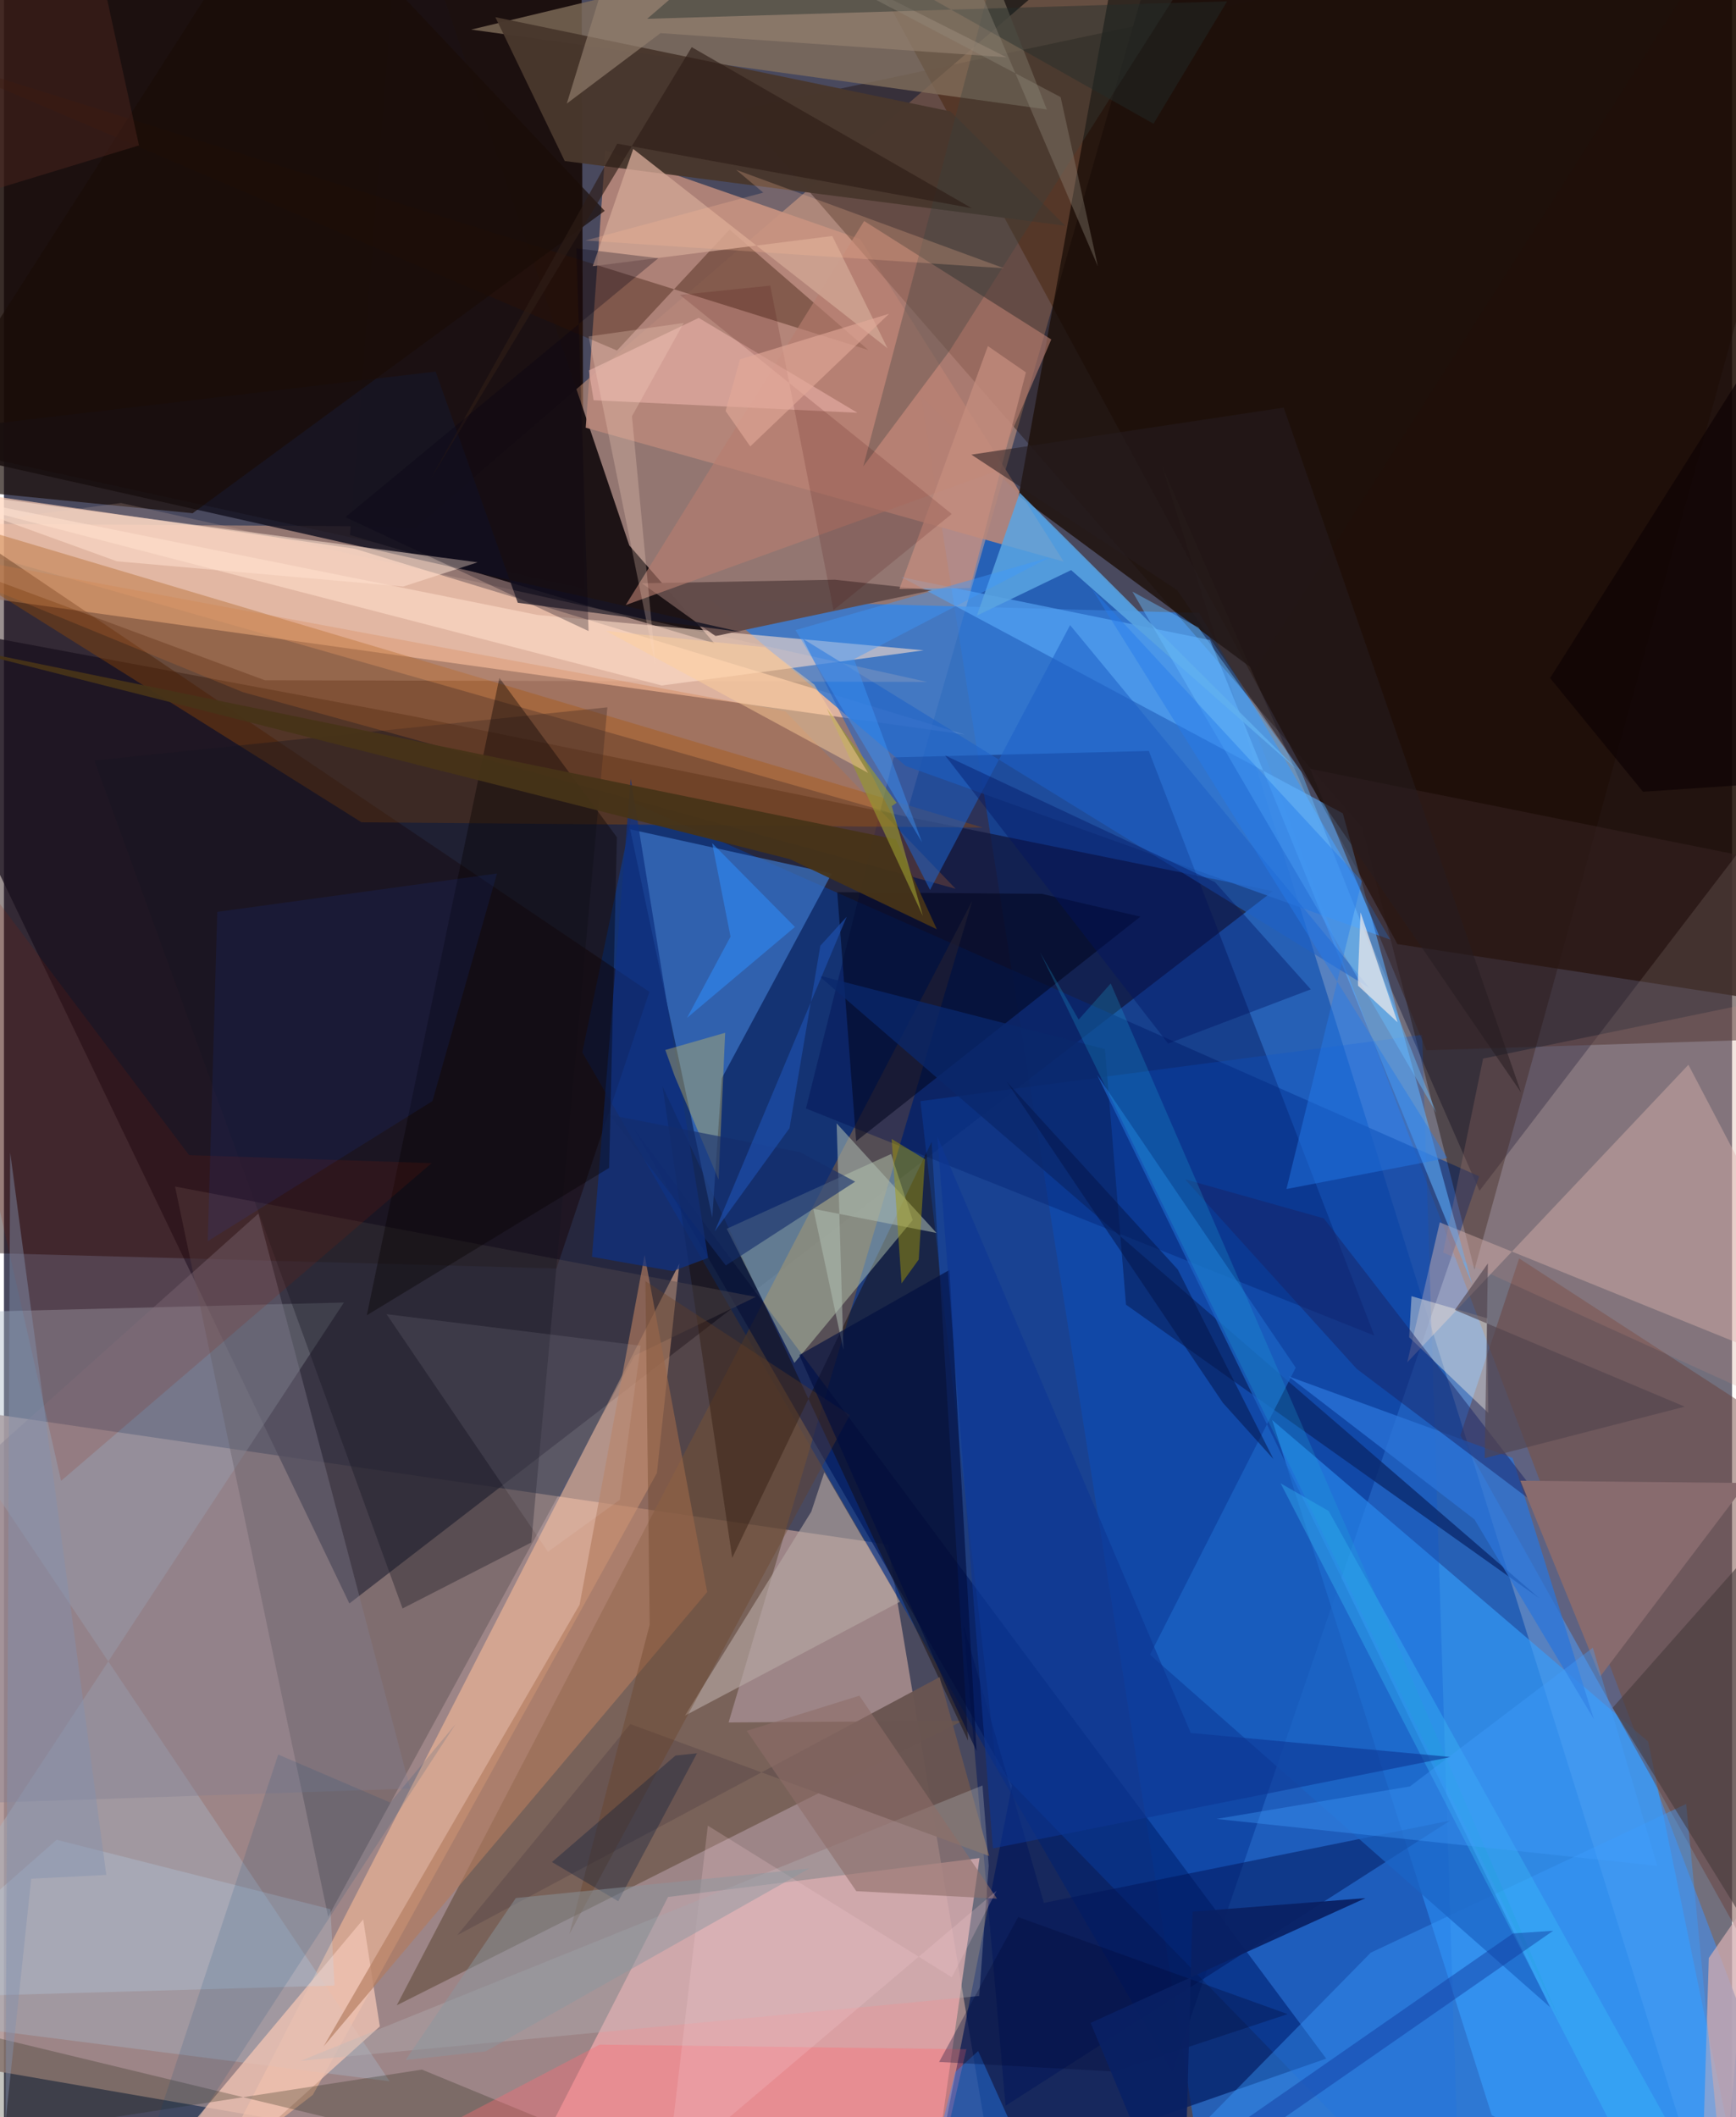 <svg xmlns="http://www.w3.org/2000/svg" width="228" height="278" viewBox="0 0 836 1024"><path fill="#49495e" d="M0 0h836v1024H0z"/><path fill="#ab8f8e" fill-opacity=".851" d="M484.248 1086l-529.047-91.374L-62 675.659l489.615 71.354z"/><path fill="#1d0c04" fill-opacity=".875" d="M898 490.937l-223.882-34.31L423.844-5.842 898-12.048z"/><path fill="#2263c1" fill-opacity=".878" d="M443.727 191.785L585.037 1086l287.102-29.31-266.772-703.48z"/><path fill="#150702" fill-opacity=".847" d="M-62 209.694V-62l341.417 37.953 1.004 308.558z"/><path fill="#ffb88d" fill-opacity=".404" d="M-62 253.065l498.258 142.147L567.705-62 199.667 254.709z"/><path fill="#1b1d33" fill-opacity=".749" d="M613.903 430.99l-416.995-84.755L-62 297.89l229.107 477.65z"/><path fill="#fff2e6" fill-opacity=".224" d="M898 335.237L829.41 1086 560.112 225.1l153.7 350.837z"/><path fill="#0d388c" fill-opacity=".678" d="M713.635 568.937l-408.663-180.5-25.201 120.567 285.383 492.91z"/><path fill="#ffcfb5" fill-opacity=".682" d="M-13.146 238.836L-62 281.693l526.837 73.595-295.115-89.872z"/><path fill="#1b1113" fill-opacity=".973" d="M302.521 263.798L192.271-62l-24.847 320.753 176.24 52.37z"/><path fill="#6c5649" fill-opacity=".733" d="M350.558 833.093l117.884-397.421-278.418 534.223 273.71-137.584z"/><path fill="#36a0ff" fill-opacity=".627" d="M719.757 1023.044L845.652 1086 795.41 842.334l-181.877-155.49z"/><path fill="#3478d2" fill-opacity=".839" d="M670.664 454.472l-92.446-157.996-236.47-6.43 94.588 80.465z"/><path fill="#eaa6aa" fill-opacity=".8" d="M445.341 1086l26.605-187.301-150.669 18.798L235.127 1086z"/><path fill="#b78779" fill-opacity=".914" d="M414.224 115.63l98.445 156.003-231.231-64.766 9.52-134.091z"/><path fill="#1a0800" fill-opacity=".388" d="M898-62L355.36 53.329l301.736 346.909 54.294 213.855z"/><path fill="#170100" fill-opacity=".435" d="M-40.037 242.05L-60.06 604.616l327.368 8.893 44.935-133.778z"/><path fill="#ffc099" fill-opacity=".549" d="M149.44 1013.206l166.44-300.794 10.897-101.326-224.784 438.63z"/><path fill="#001a5e" fill-opacity=".686" d="M639.675 995.682L304.351 545.338l183.315 318.176-38.98 198.643z"/><path fill="#a8b6c5" fill-opacity=".396" d="M-62 635.734l226.468-5.756L-62 974.831l248.59 31.839z"/><path fill="#000d50" fill-opacity=".384" d="M430.415 366.313l-42.431 169.83 274.978 109.85-109.113-282.778z"/><path fill="#140804" fill-opacity=".439" d="M318.577 525.398l33.742 228.07 96.456-201.175L466.4 841.907z"/><path fill="#9f4d00" fill-opacity=".369" d="M-62 250.216L172.98 397.72l300.546 2.551L-17.929 253.88z"/><path fill="#3c76c7" fill-opacity=".698" d="M302.953 401.127l39.706 187.754 4.596-67.357 53.18-98.987z"/><path fill="#cbdebe" fill-opacity=".424" d="M382.398 659.201l57.2-69.067-10.43-31.979-79.505 36.158z"/><path fill="#816e5b" fill-opacity=".78" d="M226.051 14.307L544.06-62h-84.64l45.082 114.953z"/><path fill="#e1bfba" fill-opacity=".431" d="M694.604 591.219L898 673.556l-83.11-158.557-136.038 143.948z"/><path fill="#693d36" fill-opacity=".451" d="M879.183 703.53L898 1040.133l-193.425-345.89 28.434-85.59z"/><path fill="#544a4c" fill-opacity=".408" d="M305.135 655.625l-148.278 271.48-74.102-353.228 280.954 53.38z"/><path fill="#0a53d2" fill-opacity=".255" d="M480.143 855.006l-36.781-322.417 242.729-32.103L704.71 1086z"/><path fill="#49372d" fill-opacity=".965" d="M237.721 8.299L457.91 53.888l55.498 55.292-242.125-31.301z"/><path fill="#1e100a" fill-opacity=".82" d="M545.364-62L490.9 239.884l114.242 84.378L819.14-13.064z"/><path fill="#5db0ff" fill-opacity=".569" d="M583.476 309.583l-149.238-30.398 213.46 114.196 62.564 227.727z"/><path fill="#ffe0ce" fill-opacity=".58" d="M-62 233.022l320.231 64.424 186.697 17.104-126.678 17.007z"/><path fill="#634b49" fill-opacity=".984" d="M344.232 307.658l104.64-22.172-46.928-5.094-93.295 1.723z"/><path fill="#161420" fill-opacity=".357" d="M192.822 777.958L43.782 367.827 291.927 342.1l-36.808 403.95z"/><path fill="#00041d" fill-opacity=".541" d="M403.106 431.526l98.967.794 47.702 11.027-137.5 108.62z"/><path fill="#2f1200" fill-opacity=".361" d="M-42.696 25.123l339.277 144.413 54.455-58.485 67.09 58.236z"/><path fill="#b77d6f" fill-opacity=".624" d="M416.132 106.896L300.8 292.637l178.434-64.475 27.424-63.986z"/><path fill="#372222" fill-opacity=".537" d="M631.876 371.866L898 425.363v75.915l-209.84 6.69z"/><path fill="#011559" fill-opacity=".498" d="M464.23 786.046l38.858 134.339 196.535-39.83-215.069 137.92z"/><path fill="#f0c3b3" fill-opacity=".788" d="M173.785 928.34L41.75 1086l33.15-9.598 106.94-96.299z"/><path fill="#5aa4e2" fill-opacity=".859" d="M516.261 275.742l-45.58 22.006 20.72-59.401 134.437 134.052z"/><path fill="#b27b5e" fill-opacity=".651" d="M309.926 606.96l30.284 163.049-185.537 219.714L278.494 776.1z"/><path fill="#0a276b" fill-opacity=".769" d="M394.006 471.76l138.633 35.664 10.182 123.593 199.936 141.984z"/><path fill="#d1acb0" fill-opacity=".749" d="M824.757 947.019L898 841.055v233.153l-77.107.647z"/><path fill="#cb6f2f" fill-opacity=".251" d="M115.62 334.783L-62 262.063l440.044 82.012 82.362 85.809z"/><path fill="#1e61c7" fill-opacity=".561" d="M448.008 430.42l-61.58-121.504 274.167 168.953L515.77 302.362z"/><path fill="#d0a493" fill-opacity=".808" d="M284.845 128.747l115.864-14.6 26.74 54.312L304.423 72.05z"/><path fill="#3a9cff" fill-opacity=".404" d="M661.197 944.449L522.211 1086h312.233l-20.643-213.491z"/><path fill="#827f91" fill-opacity=".376" d="M123.102 586.962l73.404 278.115-249.665 8.41L-62 752.424z"/><path fill="#b6a8a4" fill-opacity=".624" d="M390.553 731.164l-61.084 98.605 103.991-55.064-36.572-62.654z"/><path fill="#181523" fill-opacity=".871" d="M208.833 179.728l39.745 111.816 108.069 14.158L-62 211.61z"/><path fill="#6a5551" fill-opacity=".965" d="M452.638 811.16L219.34 935.934l83.644-102.052 173.672 63.829z"/><path fill="#f9f4e4" fill-opacity=".424" d="M718.098 683.407l-.66-45.821-36.505-10.675-1.135 19.876z"/><path fill="#1b65c6" fill-opacity=".729" d="M528.865 519.89l219.08 450.884-193.497-170.45 70.479-138.835z"/><path fill="#0f3183" fill-opacity=".722" d="M323.565 614.8l-39.1-6.926 18.75-231.215 37.43 231.74z"/><path fill="#fec4bd" fill-opacity=".435" d="M412.876 199.644L336.11 153.76l-53.159 25.417 2.321 14.404z"/><path fill="#ffe3d3" fill-opacity=".537" d="M229.139 271.97l-273.244-36.221 98.712 35.715 138.534 12.224z"/><path fill="#070002" fill-opacity=".376" d="M239.67 327.868l56.86 77.086-3.759 159.91-117.229 71.287z"/><path fill="#8e1c00" fill-opacity=".157" d="M89.552 558.682l117.354 3.884L27.634 716.227-50.2 373.183z"/><path fill="#2b75d9" fill-opacity=".745" d="M711.394 734.895l-89.948-69.196 108.379 39.448 39.29 126.26z"/><path fill="#232716" fill-opacity=".271" d="M402.992 1083.636l-408.19-98.455L-62 1041.796l264.204-40.806z"/><path fill="#172266" fill-opacity=".478" d="M571.409 570.402l82.983 91.64 96.825 73.088-112.721-145.854z"/><path fill="#b6b8be" fill-opacity=".314" d="M143.448 996.782l328.356-31.391 4.582-63.02-2.99-38.809z"/><path fill="#d3c260" fill-opacity=".373" d="M348.893 499.522l-3.172 70.996-21.195-49.906-4.583-12.774z"/><path fill="#886b6e" d="M898 644.727L772.197 810.893l-38.599-94.716 131.699 1.31z"/><path fill="#c1e4fe" fill-opacity=".227" d="M-62 966.706l221.938-6.38-1.997-36.925-132.46-33.559z"/><path fill="#45383a" fill-opacity=".573" d="M870.603 721.578l-2.176 131.608L898 1019.98 778.203 826.007z"/><path fill="#ff6b74" fill-opacity=".365" d="M288.18 988.91l-91.24 47.782 252.105 25.951 16.56-71.506z"/><path fill="#1b4ef7" fill-opacity=".094" d="M207.296 532.557L98.584 600.333 103.2 441.04l135.319-18.568z"/><path fill="#684021" fill-opacity=".341" d="M273.513 935.486l38.879-149.733-2.071-166.132 98.888 64.782z"/><path fill="#c58a7c" fill-opacity=".204" d="M859.89 680.275L898 474.334l-182.436 37.663-19.333 93.767z"/><path fill="#190c07" fill-opacity=".678" d="M-53.052 233.907l144.326 14.325 199.36-146.247L136.314-62z"/><path fill="#463318" fill-opacity=".941" d="M431.423 405.975l19.88 43.49-71.022-33.906-413.548-104.755z"/><path fill="#aebdb1" fill-opacity=".553" d="M406.112 652.923l-3.284-109.595 48.318 53.015-59.587-11.675z"/><path fill="#394140" fill-opacity=".325" d="M415.712 225.542l41.809-55.928L569.81-7.013 491.534-62z"/><path fill="#95816f" fill-opacity=".647" d="M306.685-62l178.319 89.707L317.62 16.014 272.293 50.09z"/><path fill="#68bcff" fill-opacity=".447" d="M627.629 373.341l-49.744-69.805-31.985-17.393 147.086 252.209z"/><path fill="#000d3e" fill-opacity=".631" d="M457.76 819.716l12.763 27.21-13.115-232.699-72.635 41.125z"/><path fill="#8d6e69" fill-opacity=".588" d="M480.429 918.317l-68.1-3.631-52.994-77.546 54.496-17z"/><path fill="#3bc3fe" fill-opacity=".329" d="M837.937 1086h-30.264L617.618 717.44l23.25 13.384z"/><path fill="#247aeb" fill-opacity=".451" d="M698.245 560.074L526.38 284.884l130.512 141.221-36.455 148.99z"/><path fill="#a69b04" fill-opacity=".459" d="M434.233 620.725l-4.793-69.856 16.123 9.803-3.019 48.523z"/><path fill="#021360" fill-opacity=".388" d="M632.214 478.522l-69.01 26.21-107.92-139.358 130.547 61.267z"/><path fill="#c48d7e" fill-opacity=".737" d="M494.399 180.099l-26.994 104.326-34.22.384 42.817-117.427z"/><path fill="#142d6b" fill-opacity=".608" d="M293.089 539.24l56.135 72.83 62.562-40.537-26.72-14.289z"/><path fill="#2e1d16" fill-opacity=".639" d="M296.715 69.496l171.461 31.19L332.72 22.808 206.371 231.752z"/><path fill="#004877" fill-opacity=".137" d="M218.425 833.97l-31.57 37.862-54.163-23.213L54.135 1086z"/><path fill="#ffd3bc" fill-opacity=".161" d="M56.6 243.284l390.133 86.56-320.505-.825L-62 259.18z"/><path fill="#fdf9ff" fill-opacity=".086" d="M263.167 750.558l34.73-25.121 10.127-74.573-122.92-15.237z"/><path fill="#05154b" fill-opacity=".525" d="M589.681 678.5l-104.58-155.307 82.735 90.784 46.314 91.733z"/><path fill="#8492af" fill-opacity=".443" d="M13.19 908.663L.755 1026.377 3.006 557.34l46.502 349.483z"/><path fill="#1da5d8" fill-opacity=".251" d="M752.586 976.988L501.187 460.555l18.727 32.59 15.504-17.484z"/><path fill="#0c3593" fill-opacity=".584" d="M574.14 838.166L451.536 549.618 478.413 894l221.508-44.196z"/><path fill="#ffbd99" fill-opacity=".239" d="M367.334 93.152l-86.044 23.164 202.542 13.44-129.609-47.613z"/><path fill="#460004" fill-opacity=".149" d="M401.303 295.106l-30.575-156.96-43.71 4.499 131.484 105.94z"/><path fill="#f9cdd5" fill-opacity=".227" d="M480.193 914.469l-21.646 41.865-118.029-73.329-19.513 166.387z"/><path fill="#060013" fill-opacity=".282" d="M165.184 250.139l117.63 55.079-5.931-185.091 39.67 4.763z"/><path fill="#2f8ef9" fill-opacity=".553" d="M351.495 453.03l-21.058 39.296 52.205-43.988-40.029-40.513z"/><path fill="#261c20" fill-opacity=".541" d="M567.49 285.353L733.918 528.37 619.111 197.132l-151.093 22.764z"/><path fill="#f8f0ed" fill-opacity=".659" d="M655.002 473.516l1.276-32.255 17.93 53.191-19.13-17.703z"/><path fill="#212c2a" fill-opacity=".431" d="M311.175 9.095L372.43-43.7 556.114 59.85 591.728.641z"/><path fill="#2684fc" fill-opacity=".396" d="M460.236 1002.137l11.061-10.122 15.683 34.957L439.096 1086z"/><path fill="#0e0203" fill-opacity=".667" d="M792.92 382.947l-44.956-54.984L898 90.283l-41.448 288.389z"/><path fill="#0f359b" fill-opacity=".424" d="M564.967 1062.05l184.474-128.197-19.395 1.267L512.97 1086z"/><path fill="#021839" fill-opacity=".318" d="M297.18 919.561l-32.083-18.952 59.767-51.518 10.41-1.092z"/><path fill="#1f54b6" fill-opacity=".588" d="M343.796 595.655l63.905-152.267-12.755 14.035-14.916 88.219z"/><path fill="#52444d" fill-opacity=".627" d="M701.901 633.567l15.99-22.5-1.545 94.194 96.785-24.91z"/><path fill="#8a989f" fill-opacity=".471" d="M247.634 918.01l141.968-14.294-156.578 88.451-38.68 4.156z"/><path fill="#969730" fill-opacity=".651" d="M431.831 388.29l-33.838-45.79 46.565 100.547-15.077-53.148z"/><path fill="#ffcf9b" fill-opacity=".467" d="M418.037 373.82L392 331.09l-23.686-18.036-77.067-7.907z"/><path fill="#502721" fill-opacity=".451" d="M36.453-62l28.87 132.329-69.33 21.123L-62 96.665z"/><path fill="#e2a999" fill-opacity=".604" d="M356.116 173.76l72.107-22.015-67.183 64.178-11.937-17.135z"/><path fill="#3c98fd" fill-opacity=".416" d="M411.236 318.796l32.926 88.658-61.228-102.694 122.943-35.212z"/><path fill="#938a7d" fill-opacity=".361" d="M470.485-8.561L304.327-62 511.191 46.968l18.014 81.859z"/><path fill="#000936" fill-opacity=".306" d="M537.152 1001.91l83.868-27.752-130.381-46.937-38.237 70.074z"/><path fill="#429fff" fill-opacity=".353" d="M799.84 902.456L768.656 796.94l-88.474 67.081-93.595 15.736z"/><path fill="#fcd7c7" fill-opacity=".255" d="M328.85 156.207l-46.022 6.52L315.314 322.6l-11.51-121.259z"/><path fill="#092063" fill-opacity=".937" d="M658.669 918.053l-132.984 60.344L570.544 1086 575 924.615z"/></svg>